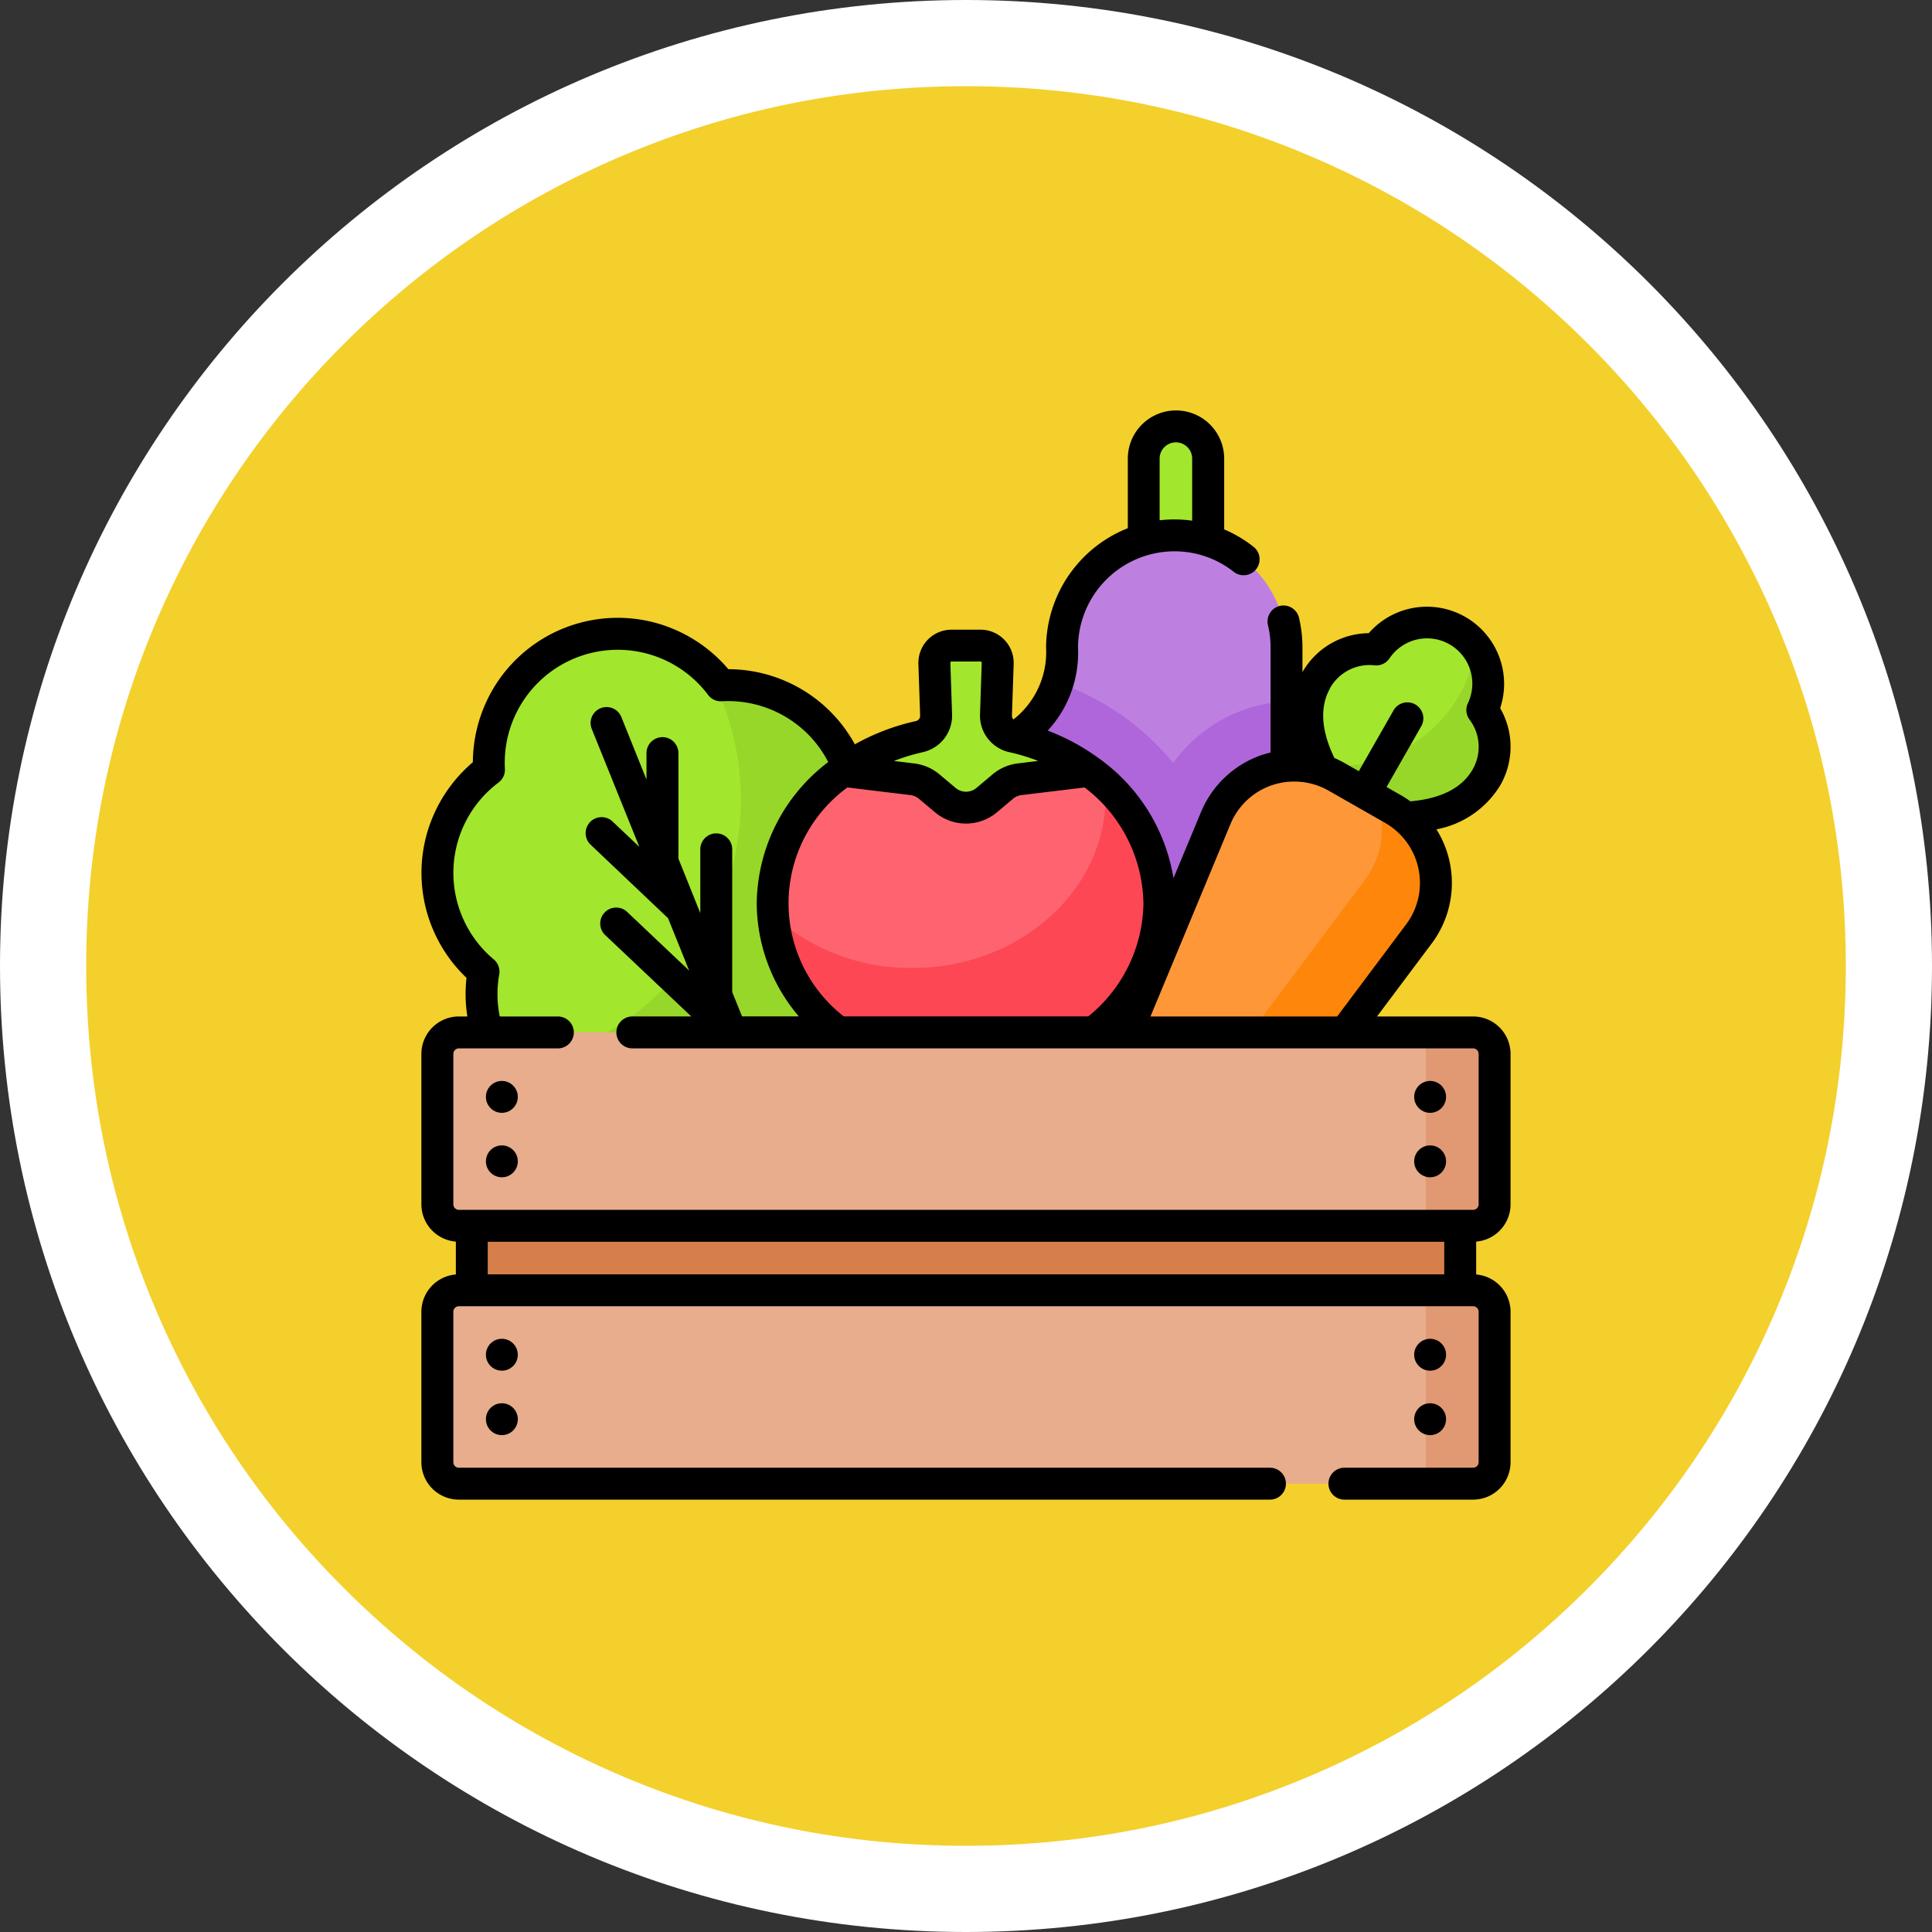 <svg xmlns="http://www.w3.org/2000/svg" width="112.068" height="112.068" viewBox="0 0 112.068 112.068">
  <rect x="0" y="0" width="112.068" height="112.068" fill="#333333" stroke="none"/>
  <g id="Grupo_1105339" data-name="Grupo 1105339" transform="translate(-955.333 -165)">
    <g id="Trazado_874102" data-name="Trazado 874102" transform="translate(955.333 165)" fill="#f3d02c">
      <path d="M 56.034 109.568 C 48.806 109.568 41.795 108.153 35.197 105.362 C 32.025 104.021 28.966 102.36 26.104 100.427 C 23.269 98.512 20.603 96.312 18.18 93.889 C 15.757 91.465 13.557 88.799 11.641 85.964 C 9.708 83.102 8.047 80.043 6.706 76.871 C 3.915 70.273 2.5 63.262 2.5 56.034 C 2.5 48.806 3.915 41.795 6.706 35.197 C 8.047 32.025 9.708 28.966 11.641 26.104 C 13.557 23.269 15.757 20.603 18.18 18.18 C 20.603 15.757 23.269 13.557 26.104 11.641 C 28.966 9.708 32.025 8.047 35.197 6.706 C 41.795 3.915 48.806 2.5 56.034 2.5 C 63.262 2.5 70.273 3.915 76.871 6.706 C 80.043 8.047 83.102 9.708 85.964 11.641 C 88.799 13.557 91.465 15.757 93.889 18.18 C 96.312 20.603 98.512 23.269 100.427 26.104 C 102.36 28.966 104.021 32.025 105.362 35.197 C 108.153 41.795 109.568 48.806 109.568 56.034 C 109.568 63.262 108.153 70.273 105.362 76.871 C 104.021 80.043 102.36 83.102 100.427 85.964 C 98.512 88.799 96.312 91.465 93.889 93.889 C 91.465 96.312 88.799 98.512 85.964 100.427 C 83.102 102.36 80.043 104.021 76.871 105.362 C 70.273 108.153 63.262 109.568 56.034 109.568 Z" stroke="none"/>
      <path d="M 56.034 5 C 49.142 5 42.459 6.349 36.171 9.008 C 30.094 11.579 24.636 15.259 19.948 19.948 C 15.259 24.636 11.579 30.094 9.008 36.171 C 6.349 42.459 5 49.142 5 56.034 C 5 62.926 6.349 69.609 9.008 75.897 C 11.579 81.974 15.259 87.432 19.948 92.121 C 24.636 96.809 30.094 100.49 36.171 103.06 C 42.459 105.72 49.142 107.068 56.034 107.068 C 62.926 107.068 69.609 105.72 75.897 103.06 C 81.974 100.49 87.432 96.809 92.121 92.121 C 96.809 87.432 100.49 81.974 103.06 75.897 C 105.72 69.609 107.068 62.926 107.068 56.034 C 107.068 49.142 105.72 42.459 103.06 36.171 C 100.49 30.094 96.809 24.636 92.121 19.948 C 87.432 15.259 81.974 11.579 75.897 9.008 C 69.609 6.349 62.926 5 56.034 5 M 56.034 7.62939453125e-06 C 86.981 7.62939453125e-06 112.068 25.087 112.068 56.034 C 112.068 86.981 86.981 112.068 56.034 112.068 C 25.087 112.068 7.62939453125e-06 86.981 7.62939453125e-06 56.034 C 7.62939453125e-06 25.087 25.087 7.62939453125e-06 56.034 7.62939453125e-06 Z" stroke="none" fill="#fff"/>
    </g>
    <g id="vegetales" transform="translate(979.776 188.803)">
      <g id="Grupo_1105335" data-name="Grupo 1105335" transform="translate(0.929 12.961)">
        <path id="Trazado_895254" data-name="Trazado 895254" d="M31.4,112.872a7.481,7.481,0,0,0-7.435-4.91,7.48,7.48,0,0,0-13.451,4.9,7.478,7.478,0,0,0-.318,11.711,7.477,7.477,0,0,0,9.922,8.326l9.37-3.41a7.477,7.477,0,0,0,2.248-12.756A7.44,7.44,0,0,0,31.4,112.872Z" transform="translate(-7.519 -104.969)" fill="#a2e62e"/>
        <path id="Trazado_895255" data-name="Trazado 895255" d="M61.42,135.085a7.44,7.44,0,0,0-2.221-3.171,7.477,7.477,0,0,0-7.771-8.767,7.429,7.429,0,0,0-.751-.855A15.614,15.614,0,0,1,38.85,145.279a7.481,7.481,0,0,0,8.73,2.8l9.37-3.41A7.478,7.478,0,0,0,61.42,135.085Z" transform="translate(-34.984 -120.155)" fill="#97d729"/>
      </g>
      <path id="Trazado_895256" data-name="Trazado 895256" d="M343.282,18.728h-3.739V9.38a1.87,1.87,0,0,1,3.739,0v9.348Z" transform="translate(-297.647 -6.575)" fill="#a2e62e"/>
      <path id="Trazado_895257" data-name="Trazado 895257" d="M261.644,65.193a6.511,6.511,0,0,0-13.022,0c-.035,6.1-5.629,4.709-7.234,12.123-1.183,5.467,4.534,10.128,10.128,10.128a10.128,10.128,0,0,0,10.128-10.128C261.644,74.669,261.644,67.356,261.644,65.193Z" transform="translate(-211.465 -51.433)" fill="#bd80e1"/>
      <path id="Trazado_895258" data-name="Trazado 895258" d="M261.646,137.946v-9.005a8.652,8.652,0,0,0-6.571,3.574,14.972,14.972,0,0,0-6.722-4.669c-1.142,3.864-5.565,3.644-6.962,10.1-1.183,5.467,4.534,10.128,10.128,10.128A10.128,10.128,0,0,0,261.646,137.946Z" transform="translate(-211.467 -112.063)" fill="#af66da"/>
      <g id="Grupo_1105336" data-name="Grupo 1105336" transform="translate(20.373 13.649)">
        <ellipse id="Elipse_11655" data-name="Elipse 11655" cx="11.218" cy="9.971" rx="11.218" ry="9.971" transform="translate(0 4.986)" fill="#fe646f"/>
        <path id="Trazado_895259" data-name="Trazado 895259" d="M184.587,175.673c.018.228.027.457.027.689,0,5.507-5.022,9.971-11.218,9.971a11.9,11.9,0,0,1-8.075-3.05c.4,5.185,5.256,9.282,11.191,9.282,6.2,0,11.218-4.464,11.218-9.971A9.394,9.394,0,0,0,184.587,175.673Z" transform="translate(-165.295 -167.637)" fill="#fd4755"/>
        <path id="Trazado_895260" data-name="Trazado 895260" d="M207.014,114.57l.1-2.993a1,1,0,0,0-1-1.03H204.44a1,1,0,0,0-1,1.03l.1,2.993a1.243,1.243,0,0,1-.973,1.257,11.752,11.752,0,0,0-4.433,1.987l4.029.487a1.87,1.87,0,0,1,.978.424l.933.783a1.87,1.87,0,0,0,2.4,0l.933-.783a1.87,1.87,0,0,1,.978-.424l4.029-.487a11.753,11.753,0,0,0-4.433-1.987A1.244,1.244,0,0,1,207.014,114.57Z" transform="translate(-194.061 -110.546)" fill="#a2e62e"/>
      </g>
      <g id="Grupo_1105337" data-name="Grupo 1105337" transform="translate(37.758 12.314)">
        <path id="Trazado_895261" data-name="Trazado 895261" d="M419.07,110.815s5.807,1.293,7.754-2.12a3.553,3.553,0,0,0-.245-3.9,3.552,3.552,0,0,0-6.151-3.509,3.553,3.553,0,0,0-3.478,1.771C415,106.475,419.07,110.815,419.07,110.815Z" transform="translate(-402.798 -99.733)" fill="#a2e62e"/>
        <path id="Trazado_895262" data-name="Trazado 895262" d="M431.876,115.019a3.554,3.554,0,0,0-.358-3.628,8.166,8.166,0,0,1-9.053,6.821,12.594,12.594,0,0,0,1.9,2.823s5.807,1.293,7.754-2.12A3.553,3.553,0,0,0,431.876,115.019Z" transform="translate(-408.096 -109.953)" fill="#97d729"/>
        <path id="Trazado_895263" data-name="Trazado 895263" d="M314.324,169.96l-7.993,19.219a4.236,4.236,0,0,0,7.3,4.166l12.478-16.66a4.937,4.937,0,0,0-1.505-7.248l-3.276-1.869A4.937,4.937,0,0,0,314.324,169.96Z" transform="translate(-306.006 -158.627)" fill="#fe9738"/>
        <path id="Trazado_895264" data-name="Trazado 895264" d="M325.442,183.522l-.941-.537a4.926,4.926,0,0,1-.685,4.653L311.338,204.3a4.236,4.236,0,0,1-4.377,1.58,4.235,4.235,0,0,0,7.509,1.551l12.478-16.66A4.937,4.937,0,0,0,325.442,183.522Z" transform="translate(-306.843 -172.713)" fill="#fe860a"/>
      </g>
      <path id="Trazado_895265" data-name="Trazado 895265" d="M67.594,303.593H8.763a1.246,1.246,0,0,1-1.246-1.246v-8.725a1.246,1.246,0,0,1,1.246-1.246h58.83a1.246,1.246,0,0,1,1.246,1.246v8.725A1.246,1.246,0,0,1,67.594,303.593Z" transform="translate(-6.588 -256.291)" fill="#e8ad8c"/>
      <path id="Trazado_895266" data-name="Trazado 895266" d="M67.594,424.813H8.763a1.246,1.246,0,0,1-1.246-1.246v-8.725A1.246,1.246,0,0,1,8.763,413.6h58.83a1.246,1.246,0,0,1,1.246,1.246v8.725A1.246,1.246,0,0,1,67.594,424.813Z" transform="translate(-6.588 -362.554)" fill="#e8ad8c"/>
      <path id="Trazado_895267" data-name="Trazado 895267" d="M474.934,303.593h-2.742V292.375h2.742a1.247,1.247,0,0,1,1.246,1.246v8.725A1.246,1.246,0,0,1,474.934,303.593Z" transform="translate(-413.928 -256.291)" fill="#e19974"/>
      <path id="Trazado_895268" data-name="Trazado 895268" d="M474.934,424.813h-2.742V413.6h2.742a1.246,1.246,0,0,1,1.246,1.246v8.725A1.247,1.247,0,0,1,474.934,424.813Z" transform="translate(-413.928 -362.554)" fill="#e19974"/>
      <path id="Trazado_895269" data-name="Trazado 895269" d="M23.68,383.29H81.015v3.739H23.68Z" transform="translate(-20.757 -335.988)" fill="#d77f4a"/>
      <g id="Grupo_1105338" data-name="Grupo 1105338" transform="translate(0.002 0.01)">
        <path id="Trazado_895270" data-name="Trazado 895270" d="M61.006,35.159H55.433l3.17-4.232a5.853,5.853,0,0,0,.277-6.623,5.523,5.523,0,0,0,3.709-2.568,4.474,4.474,0,0,0-.012-4.46,4.477,4.477,0,0,0-7.625-4.35,4.476,4.476,0,0,0-3.845,2.259V13.76a7.459,7.459,0,0,0-.2-1.73.925.925,0,1,0-1.8.43,5.613,5.613,0,0,1,.152,1.3v6.087c-.173.042-.345.09-.515.148a5.865,5.865,0,0,0-3.518,3.3l-1.6,3.844a10.631,10.631,0,0,0-4.339-6.962l0,0a12.516,12.516,0,0,0-2.956-1.6,6.638,6.638,0,0,0,1.758-4.806A5.6,5.6,0,0,1,45.3,8.414a.925.925,0,0,0,.109.035,5.553,5.553,0,0,1,1.714.918.925.925,0,1,0,1.144-1.455,7.45,7.45,0,0,0-1.7-1.006V2.8a2.795,2.795,0,1,0-5.59,0V6.836a7.5,7.5,0,0,0-4.741,6.918,4.964,4.964,0,0,1-1.894,4.177.32.32,0,0,1-.086-.228l.1-2.993a1.923,1.923,0,0,0-1.921-1.987H30.752A1.923,1.923,0,0,0,28.83,14.71l.1,2.993a.317.317,0,0,1-.247.322,12.945,12.945,0,0,0-3.54,1.347,8.375,8.375,0,0,0-7.335-4.357A8.486,8.486,0,0,0,13.84,12.4a8.4,8.4,0,0,0-9.495,3.456,8.487,8.487,0,0,0-1.36,4.554A8.493,8.493,0,0,0,.371,24.38a8.4,8.4,0,0,0,2.246,8.538,8.42,8.42,0,0,0,.05,2.241H2.175A2.174,2.174,0,0,0,0,37.331v8.725A2.173,2.173,0,0,0,2,48.218v1.907A2.173,2.173,0,0,0,0,52.288v8.725a2.174,2.174,0,0,0,2.172,2.172H49.223a.925.925,0,1,0,0-1.851H2.175a.321.321,0,0,1-.321-.321V52.288a.321.321,0,0,1,.321-.321H61.006a.321.321,0,0,1,.321.321v8.725a.321.321,0,0,1-.321.321H53.541a.925.925,0,0,0,0,1.851h7.465a2.174,2.174,0,0,0,2.172-2.172V52.288a2.173,2.173,0,0,0-1.994-2.163V48.218a2.173,2.173,0,0,0,1.994-2.163V37.331a2.174,2.174,0,0,0-2.172-2.172ZM42.822,2.8a.944.944,0,0,1,1.888,0V6.4a7.572,7.572,0,0,0-1.043-.073,7.415,7.415,0,0,0-.845.05V2.8Zm9.892,13.3a2.626,2.626,0,0,1,2.572-1.31.924.924,0,0,0,.868-.4,2.626,2.626,0,0,1,4.548,2.6.925.925,0,0,0,.1.951,2.625,2.625,0,0,1,.182,2.881c-.616,1.08-1.832,1.7-3.617,1.857a5.831,5.831,0,0,0-.547-.355l-.834-.476,2.012-3.526a.925.925,0,0,0-1.608-.917l-2.012,3.526-.835-.476a5.853,5.853,0,0,0-.584-.29c-.776-1.614-.857-2.978-.241-4.058ZM46.931,24a4,4,0,0,1,3.327-2.452l.027,0a4.012,4.012,0,0,1,2.337.51l3.277,1.87a4.011,4.011,0,0,1,1.222,5.889l-4,5.342H42.292Zm-5.048,4.6a8.574,8.574,0,0,1-3.2,6.554H24.5a8.32,8.32,0,0,1,.212-13.279l3.654.442a.943.943,0,0,1,.494.214l.933.783a2.791,2.791,0,0,0,3.594,0l.933-.783a.943.943,0,0,1,.494-.214l3.654-.442a8.583,8.583,0,0,1,3.414,6.726Zm-12.8-8.773a2.168,2.168,0,0,0,1.7-2.191l-.1-2.993a.072.072,0,0,1,.072-.074h1.677a.072.072,0,0,1,.072.074l-.1,2.993a2.169,2.169,0,0,0,1.7,2.192,11.192,11.192,0,0,1,1.673.508l-1.181.143a2.79,2.79,0,0,0-1.462.634L32.2,21.9a.942.942,0,0,1-1.214,0l-.933-.784a2.79,2.79,0,0,0-1.462-.634l-1.181-.143a11.14,11.14,0,0,1,1.673-.509ZM59.332,48.227v1.889H3.849V48.227Zm1.994-2.172a.321.321,0,0,1-.321.321H2.175a.321.321,0,0,1-.321-.321V37.331a.321.321,0,0,1,.321-.321H7.917a.925.925,0,0,0,0-1.851H4.546a6.442,6.442,0,0,1-.031-2.437.925.925,0,0,0-.317-.873,6.551,6.551,0,0,1,.278-10.261.925.925,0,0,0,.369-.791,6.555,6.555,0,0,1,11.787-4.29.929.929,0,0,0,.791.369A6.53,6.53,0,0,1,23.6,20.4a10.418,10.418,0,0,0-4.148,8.2,10.187,10.187,0,0,0,2.441,6.554H18.6l-.57-1.412V25.463a.925.925,0,1,0-1.851,0v3.7L14.909,26V19.881a.925.925,0,0,0-1.851,0v1.535L11.6,17.79a.925.925,0,0,0-1.716.692l2.759,6.838L11.09,23.851a.925.925,0,1,0-1.274,1.342l4.491,4.263L15.535,32.5l-3.6-3.406a.925.925,0,1,0-1.271,1.345l4.993,4.719H12.236a.925.925,0,1,0,0,1.851h48.77a.321.321,0,0,1,.321.321Z" transform="translate(-0.002 -0.01)"/>
        <circle id="Elipse_11656" data-name="Elipse 11656" cx="0.925" cy="0.925" r="0.925" transform="translate(57.586 38.888)"/>
        <circle id="Elipse_11657" data-name="Elipse 11657" cx="0.925" cy="0.925" r="0.925" transform="translate(57.586 42.627)"/>
        <circle id="Elipse_11658" data-name="Elipse 11658" cx="0.925" cy="0.925" r="0.925" transform="translate(3.741 38.888)"/>
        <circle id="Elipse_11659" data-name="Elipse 11659" cx="0.925" cy="0.925" r="0.925" transform="translate(3.741 42.627)"/>
        <circle id="Elipse_11660" data-name="Elipse 11660" cx="0.925" cy="0.925" r="0.925" transform="translate(57.586 53.845)"/>
        <circle id="Elipse_11661" data-name="Elipse 11661" cx="0.925" cy="0.925" r="0.925" transform="translate(57.586 57.584)"/>
        <circle id="Elipse_11662" data-name="Elipse 11662" cx="0.925" cy="0.925" r="0.925" transform="translate(3.741 53.845)"/>
        <circle id="Elipse_11663" data-name="Elipse 11663" cx="0.925" cy="0.925" r="0.925" transform="translate(3.741 57.584)"/>
      </g>
    </g>
  </g>
</svg>
